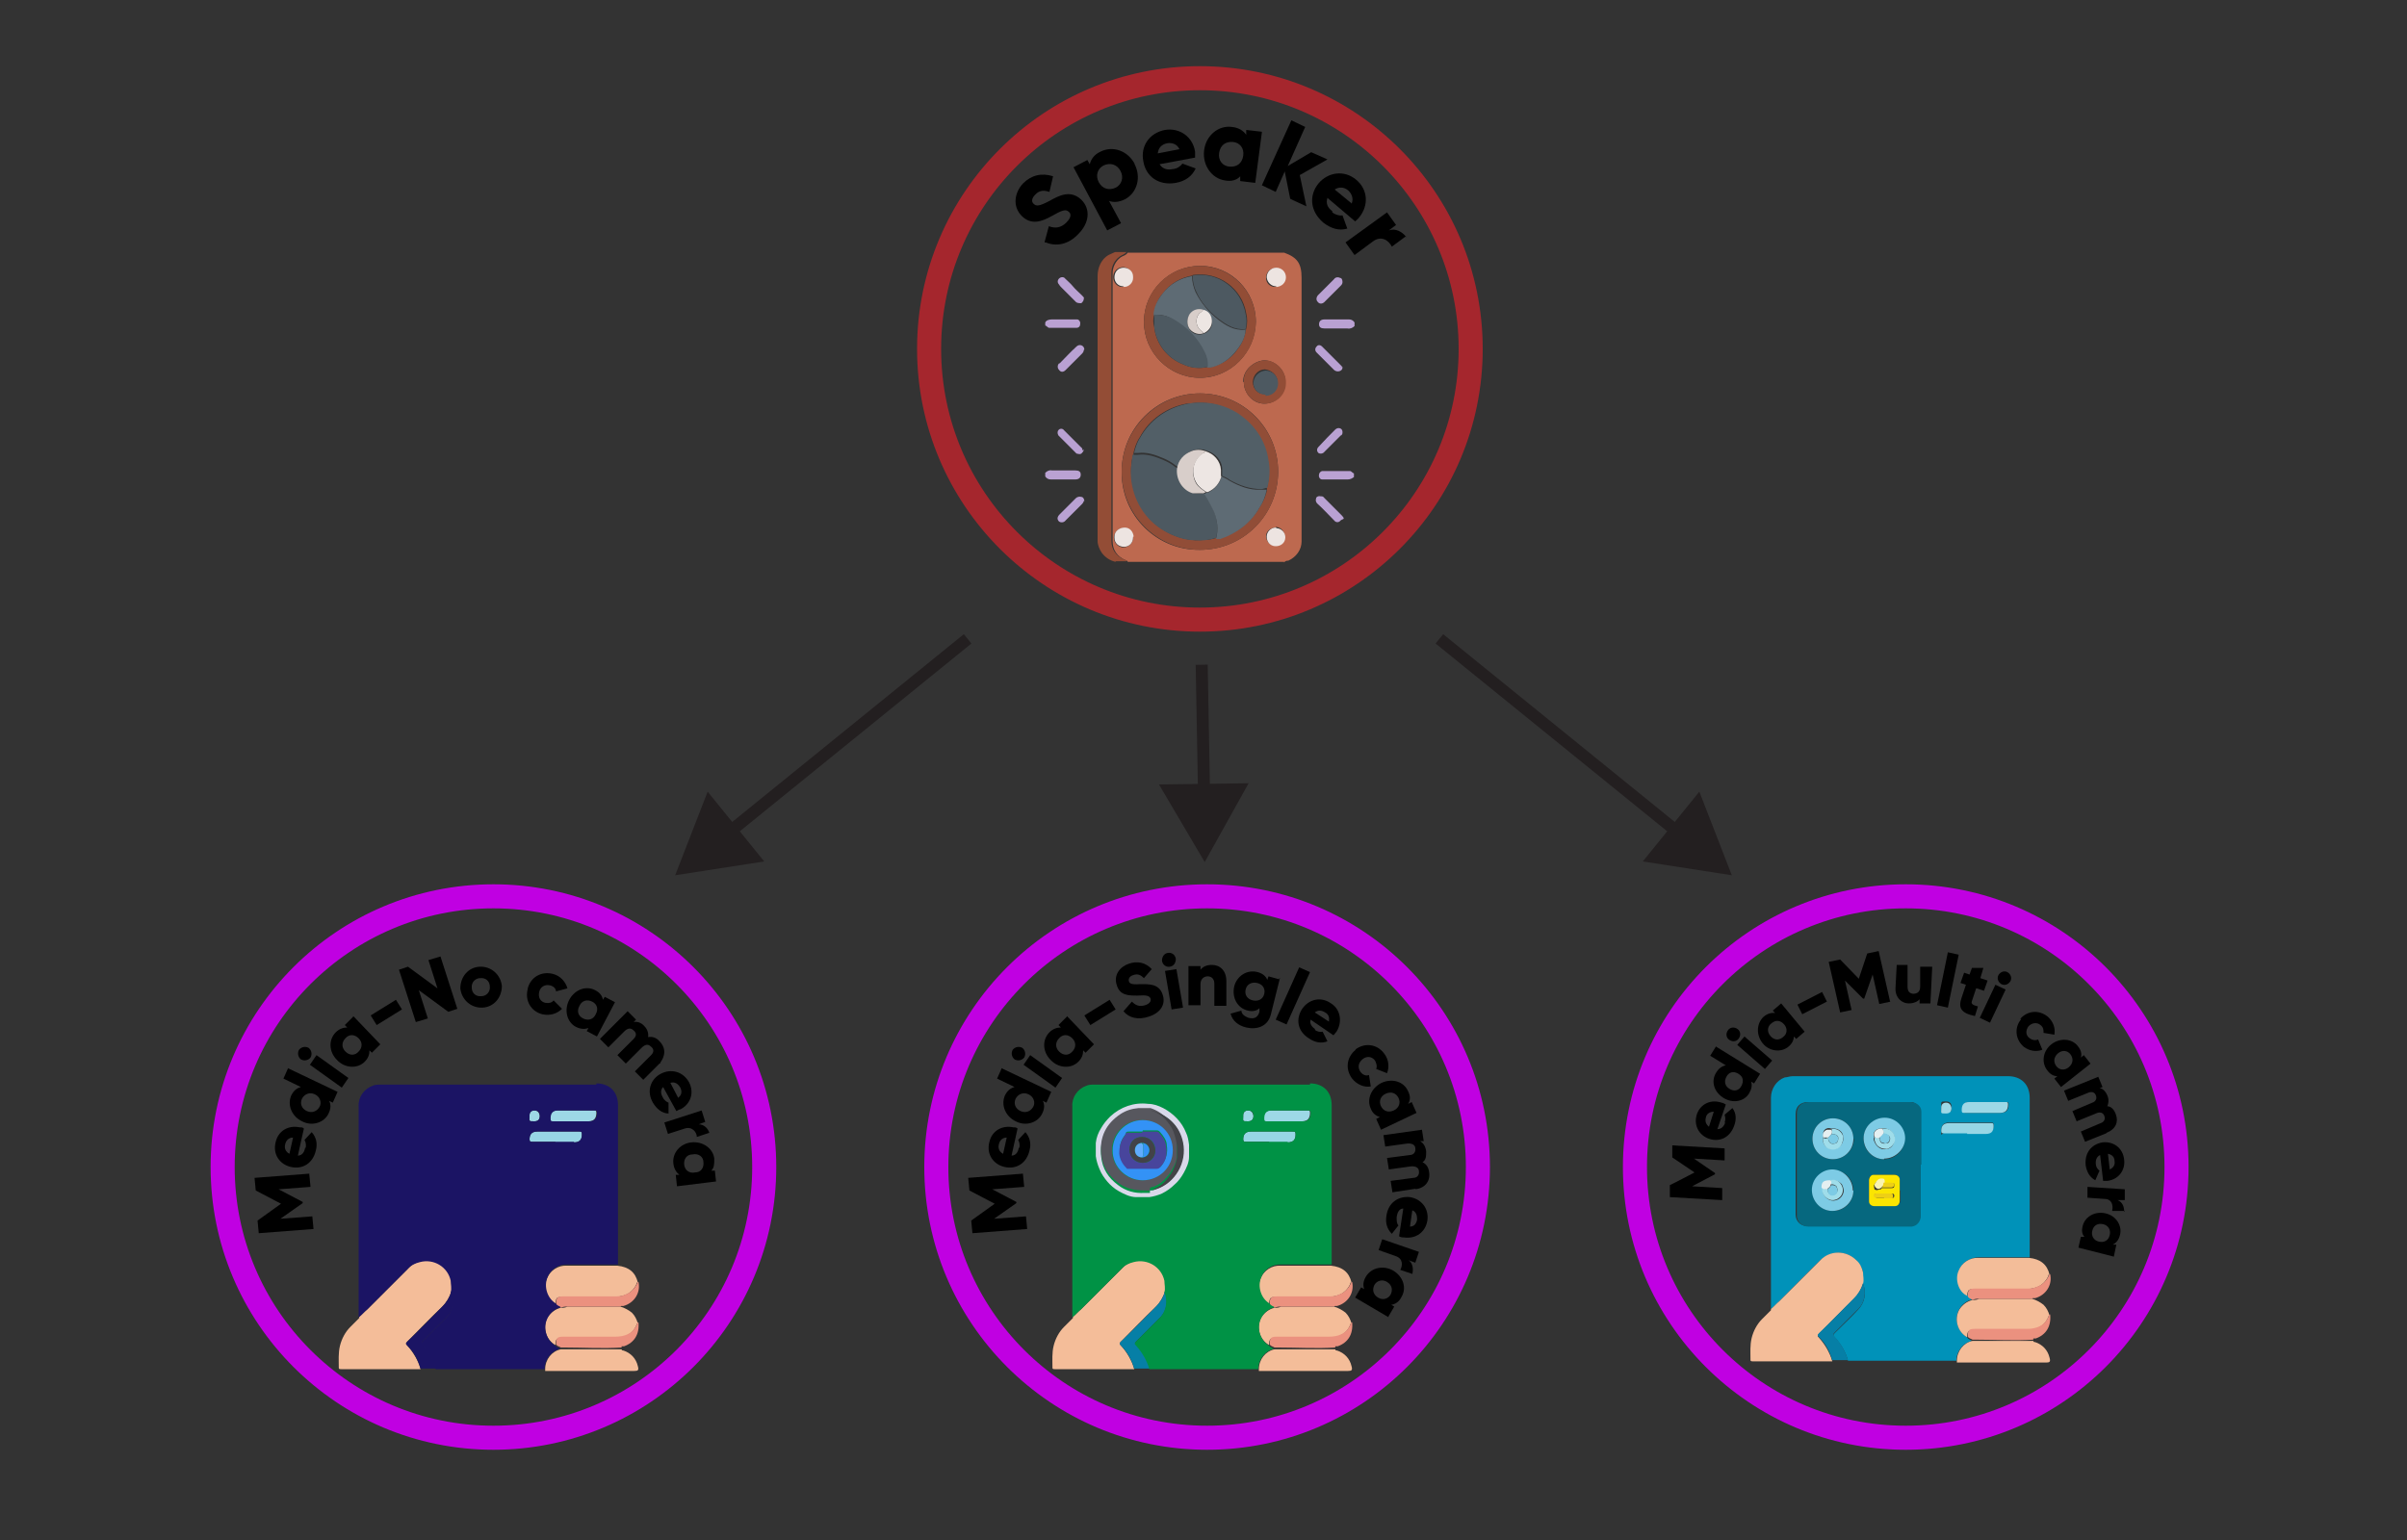 <?xml version="1.0" encoding="UTF-8"?><svg id="Layer_1" xmlns="http://www.w3.org/2000/svg" viewBox="0 0 400 256"><rect x="0" y="0" width="400" height="256" fill="#333333" stroke="none"/><defs><style>.cls-1{fill:#009245;}.cls-2{stroke:#a5262d;}.cls-2,.cls-3{stroke-width:4px;}.cls-2,.cls-3,.cls-4{stroke-miterlimit:10;}.cls-2,.cls-3,.cls-4,.cls-5{fill:none;}.cls-6{fill:#57575e;}.cls-7{fill:#bd694f;}.cls-8{fill:#ede6e3;}.cls-9{fill:#d9d9ea;}.cls-10{fill:#eb917f;}.cls-11{fill:#b9a1d3;}.cls-12{fill:#fbe501;}.cls-13{fill:#48459c;}.cls-14{fill:#f9f3b1;}.cls-15{fill:#434348;}.cls-16{fill:#934d36;}.cls-17{fill:#f3bd99;}.cls-3{stroke:#c000e2;}.cls-18{fill:#3392f5;}.cls-19{fill:#4d5961;}.cls-20{fill:#f4bd99;}.cls-21{fill:#5e6b74;}.cls-22{fill:#06687f;}.cls-4{stroke:#231f20;stroke-width:2px;}.cls-23{fill:#baa1d3;}.cls-24{fill:#424248;}.cls-25{fill:#97d6e5;}.cls-26{fill:#3392f6;}.cls-27{fill:#7dcbe5;}.cls-28{fill:#1b1464;}.cls-29{fill:#eecf15;}.cls-30{fill:#9dd8e6;}.cls-31{fill:#0092b9;}.cls-32{fill:#e5eff1;}.cls-33{fill:#baa2d3;}.cls-34{fill:#d8ceca;}.cls-35{fill:#ede4e1;}.cls-36{fill:#525f67;}.cls-37{fill:#60acfd;}.cls-38{fill:#231f20;}.cls-39{fill:#924d36;}.cls-40{fill:#914d37;}.cls-41{fill:#9fddea;}.cls-42{fill:#067fa6;}</style></defs><circle class="cls-2" cx="199.4" cy="58" r="45"/><path class="cls-7" d="m213.4,93.4h-26c0-.2-.2-.2-.4-.3-1.3-.6-2.1-1.6-2.1-3.1v-44.6c0-1,.5-2,1.3-2.6.4-.3.9-.3,1.2-.8h26c2.2.8,2.9,1.8,2.9,4.2v43.8c0,1.4-.9,2.6-2.2,3.2-.2,0-.5,0-.7.3h0Zm-14-2c7.2,0,13-5.8,13-13s-5.8-13-13-13-13,5.8-13,13v.2c0,7.1,5.8,12.9,13,12.8h0Zm0-47.2c-5.1,0-9.3,4.2-9.3,9.3s4.2,9.3,9.3,9.3,9.2-4.2,9.3-9.3c0-5.1-4.1-9.3-9.2-9.3h0Zm7.3,19.3c0,1.9,1.5,3.6,3.4,3.6h0c2,0,3.6-1.7,3.5-3.7,0-1.9-1.6-3.4-3.4-3.5-1.6,0-3.7,1.5-3.6,3.6h.1Zm-18.5,25.8c0-.9-.8-1.5-1.6-1.5s-1.4.7-1.5,1.5c0,.9.6,1.6,1.5,1.7.9,0,1.6-.6,1.7-1.5v-.2h-.1Zm-1.6-41.7c.8,0,1.6-.6,1.6-1.5h0c0-.9-.6-1.6-1.5-1.7-.9,0-1.6.6-1.7,1.5v.2c0,.9.7,1.6,1.5,1.6h.1Zm25.4,0c.8,0,1.5-.7,1.5-1.5h0c0-.9-.7-1.5-1.6-1.5s-1.5.7-1.5,1.6.7,1.5,1.5,1.5h0Zm0,40.1c-.8,0-1.6.6-1.6,1.4h0c0,.9.7,1.6,1.5,1.6s1.6-.7,1.6-1.5-.6-1.6-1.5-1.6h0Z"/><path class="cls-16" d="m185.4,93.4c-.9-.2-1.7-.7-2.3-1.5-.4-.6-.7-1.3-.7-2v-44c0-1.4.6-2.8,1.8-3.5.4-.2.7-.3,1.1-.5h1.9c-.3.4-.8.5-1.2.8-.8.6-1.3,1.6-1.3,2.6v44.6c0,1.5.8,2.5,2.1,3.1,0,0,.4,0,.4.3h-1.9.1Z"/><path class="cls-23" d="m225.1,54.2c-.3.3-.7.5-1.2.4h-3.8c-.6,0-.9-.2-.9-.7s.3-.8.9-.8h4.1c.4,0,.7.2.9.5v.6Z"/><path class="cls-33" d="m173.7,78.6c.3-.3.7-.5,1.1-.4h3.9c.6,0,.9.2.9.7s-.3.8-.9.8h-4.1c-.4,0-.7-.2-.9-.5v-.6Z"/><path class="cls-33" d="m225.1,79.2c-.3.3-.7.5-1.1.5h-4.3c-.4,0-.6-.5-.5-.8,0-.3.3-.6.6-.6h4.5c.3,0,.4.3.7.4v.6h0Z"/><path class="cls-23" d="m173.7,53.6c.2-.4.7-.5,1.1-.5h4.2c.3,0,.6.4.5.8,0,.4-.3.6-.6.6h-4.5c-.3,0-.4-.3-.7-.4v-.6h0Z"/><path class="cls-40" d="m199.4,91.4c-7.2,0-13-5.9-13-13s5.9-13,13-13,13,5.8,13,13-5.7,12.9-12.8,13h-.2Zm11.1-10.1h0c.4-1.6.5-3.2.2-4.7-1-6.2-6.9-10.5-13.1-9.5h-.4c-3.3.6-6.2,2.6-7.8,5.6-.6.9-.9,1.9-1.1,2.9h0c-.4,1.5-.4,2.9-.2,4.3.5,3.7,2.8,7,6.1,8.7,1.4.7,2.8,1.1,4.4,1.2,1.2,0,2.4,0,3.6-.4.2,0,.5,0,.7,0,2.7-.8,5.1-2.7,6.5-5.2.6-.9,1-1.9,1.2-3v.2Z"/><path class="cls-39" d="m199.4,44.2c5.1,0,9.3,4.2,9.3,9.3s-4.2,9.3-9.3,9.3-9.3-4.2-9.3-9.3,4.1-9.3,9.3-9.3h0Zm-1.2,1.6c-1.9.3-3.7,1.3-4.9,2.9-.9,1-1.4,2.3-1.5,3.6-.2.7-.2,1.4,0,2,.3,2.9,2.2,5.3,4.9,6.3,1.3.6,2.7.7,4,.4h.6c1.8-.4,3.4-1.5,4.4-3,.8-1,1.2-2.2,1.4-3.4.2-.8.2-1.7,0-2.5-.7-4.2-4.6-7-8.8-6.4h-.1Z"/><path class="cls-39" d="m206.7,63.5c-.2-2.1,1.9-3.6,3.6-3.6s3.5,1.8,3.4,3.8c0,1.9-1.6,3.4-3.5,3.4s-3.5-1.6-3.5-3.6h0Zm3.5,2.1c1.1,0,2.1-.9,2.1-2.1h0c0-1.1-1-2-2.1-2.1-1.1,0-2,1-2,2.1s.8,2,1.9,2h0Z"/><path class="cls-35" d="m188.3,89.3c0,.9-.6,1.6-1.5,1.6s-1.6-.6-1.6-1.5v-.2c0-.9.8-1.5,1.7-1.5s1.4.7,1.5,1.5h-.1Z"/><path class="cls-35" d="m186.7,47.6c-.9,0-1.5-.7-1.5-1.5h0c0-.9.6-1.6,1.5-1.6s1.6.6,1.6,1.5v.2c0,.8-.7,1.5-1.5,1.5h0Z"/><path class="cls-35" d="m212.1,47.6c-.8,0-1.5-.6-1.6-1.5h0c0-.9.7-1.6,1.6-1.6s1.6.7,1.6,1.6-.7,1.5-1.5,1.6h-.1Z"/><path class="cls-35" d="m212.1,87.8c.8,0,1.5.7,1.5,1.5h0c0,.9-.7,1.5-1.6,1.5s-1.5-.7-1.5-1.6h0c0-.8.7-1.5,1.5-1.5h.1Z"/><path class="cls-23" d="m223.1,46.9c0,.3-.2.5-.3.6-.9.9-1.8,1.8-2.7,2.7-.3.3-.8.4-1.1,0h0c-.3-.3-.3-.7,0-1.1l2.7-2.7c.2-.3.6-.4,1-.2.3,0,.4.4.4.7h0Z"/><path class="cls-11" d="m219.5,82.5c.2,0,.4,0,.6.3.9.9,1.8,1.8,2.7,2.7s.4.7,0,1h0c-.3.4-.8.4-1.1,0h0c-.9-.9-1.8-1.9-2.8-2.8-.2-.2-.3-.5-.2-.8,0-.3.4-.5.7-.4h.1Z"/><path class="cls-11" d="m223.1,61.1c0,.3-.2.5-.5.6s-.7,0-.9-.2l-2.4-2.4c-.2-.2-.3-.3-.5-.5-.3-.3-.3-.7,0-1h0c.2-.3.6-.3.9,0h0c1,1,2,2,2.9,2.9s.2.3.2.5h.3Z"/><path class="cls-11" d="m223.1,71.8c0,.2,0,.5-.3.6l-2.7,2.7c-.2.3-.7.4-1,.2h0c-.3-.3-.3-.7,0-1h0c.9-1,1.9-2,2.8-2.9.2-.2.5-.3.8-.2s.4.4.4.6h-.1Z"/><path class="cls-23" d="m180.1,49.7c0,.3-.2.5-.4.7-.3,0-.7,0-.9-.2l-2.3-2.3c-.2-.2-.4-.4-.5-.6-.3-.3-.3-.7,0-1h0c.3-.3.8-.3,1,0h0c.4.4.9.8,1.3,1.3s1,1,1.5,1.5.3.4.3.6Z"/><path class="cls-11" d="m180.1,83.2c0,.2-.1.4-.3.6-.9.9-1.8,1.8-2.7,2.7-.3.4-.8.4-1.1.2h0c-.4-.4-.3-.8.1-1.2.9-.9,1.8-1.8,2.7-2.7.2-.2.6-.3.9-.2.3,0,.5.4.5.7h-.1Z"/><path class="cls-11" d="m180.1,58.2c0,.2-.1.4-.3.6-.9.9-1.8,1.8-2.7,2.7-.4.4-.8.4-1.1,0-.3-.3-.3-.8,0-1.1h.1c.9-.9,1.8-1.9,2.8-2.8.2-.2.5-.3.8-.2s.5.4.5.7h0Z"/><path class="cls-11" d="m180.1,74.7c0,.3-.2.5-.4.7-.3.2-.6,0-.8,0l-3-3c-.2-.3-.2-.7,0-.9h0c.2-.3.7-.3.9,0h0c1,1,1.9,1.9,2.9,2.9.1,0,.2.3.2.5l.2-.2Z"/><path class="cls-36" d="m188.4,75.6c.2-1,.5-2,1.1-2.9,3.1-5.5,10.2-7.4,15.7-4.3.4.2.8.5,1.2.8,2.4,1.8,4,4.4,4.4,7.3.3,1.5.2,3.1-.2,4.6h0c-.3,0-.7.2-1,.2-1.9,0-3.6-.6-5.2-1.5-.4-.3-.8-.5-1.3-.7v-1.1c0-1.5-1.2-2.7-2.6-3.1-.7-.3-1.6-.3-2.3,0-1.2.4-2.1,1.5-2.4,2.7,0,0-.2,0-.4-.2-.6-.5-1.3-.9-2-1.2-1.4-.6-2.8-1.1-4.3-.9-.2,0-.5,0-.7,0v.3Z"/><path class="cls-19" d="m188.4,75.6h.7c1.5-.2,2.9.3,4.3.9.7.3,1.4.7,2,1.2,0,0,.2,0,.4.2h0c-.3,1.9.8,3.6,2.5,4.1.6,0,1.2.2,1.8,0,.6.9,1.1,1.9,1.6,2.9s.8,3,.4,4.5c-1.2.4-2.4.5-3.6.4-1.5,0-3-.5-4.4-1.2-3.4-1.7-5.6-4.9-6.1-8.7-.2-1.4,0-2.8.2-4.2h0l.2-.2Z"/><path class="cls-21" d="m202.1,89.5c.4-1.5.2-3.1-.4-4.5-.5-1-1-2-1.6-2.9l.4-.2h.2c1.1-.5,2-1.5,2.3-2.7.4.2.9.4,1.3.7,1.6.9,3.3,1.6,5.2,1.5h1c-.2,1.1-.6,2.1-1.2,3-1.4,2.5-3.8,4.3-6.5,5.2-.2,0-.5,0-.7,0v-.2Z"/><path class="cls-21" d="m207,54.7c0,1.2-.6,2.4-1.4,3.4-1.1,1.5-2.6,2.6-4.4,3h-.6c0-.9,0-1.7-.5-2.5-1.1-2.3-2.9-4.2-5.1-5.4-.9-.7-2.1-1-3.3-.8,0-1.3.7-2.6,1.5-3.6,1.2-1.6,3-2.6,4.9-2.9,0,.9.2,1.8.6,2.7.9,1.8,2.2,3.3,3.7,4.5,1.3,1,2.7,1.9,4.5,1.7h0Zm-7-3.1c-.8-.3-1.8,0-2.3.7s-.5,1.7,0,2.5c.5.7,1.4,1,2.3.7.9-.3,1.5-1.1,1.4-2,0-.9-.6-1.7-1.4-1.9Z"/><path class="cls-19" d="m207,54.7c-1.8.2-3.2-.7-4.5-1.7-1.6-1.2-2.9-2.7-3.7-4.5-.4-.8-.6-1.7-.6-2.7,4.2-.7,8.1,2.2,8.8,6.4.2.8.2,1.7,0,2.5Z"/><path class="cls-19" d="m191.8,52.3c1.2,0,2.3.2,3.3.8,2.2,1.3,4,3.1,5.1,5.4.4.8.6,1.6.5,2.5-1.4.3-2.8.2-4-.4-2.7-1-4.6-3.5-4.9-6.3,0-.7,0-1.3,0-2Z"/><path class="cls-19" d="m210.3,65.6c-1.1,0-2-.8-2-1.9h0c0-1.1.9-2,2-2.1,1.1,0,2.1.9,2.1,2.1s-.9,2.1-2.1,2.1h0v-.2Z"/><path class="cls-8" d="m203,79.1c-.3,1.2-1.1,2.2-2.3,2.7h-.2c-.6-.4-1.2-.8-1.6-1.4-1.1-1.7-.7-4,1-5.1h0c0,0,.4,0,.4-.3,1.4.4,2.5,1.6,2.6,3.1v1.1h0Z"/><path class="cls-34" d="m200.4,75c0,.2-.2.3-.4.3-1.7,1.1-2.2,3.4-1.2,5.1h0c.4.6,1,1,1.6,1.4l-.4.2c-.6,0-1.2,0-1.8,0-1.7-.5-2.8-2.3-2.6-4.1h0c.2-1.4,1.1-2.4,2.4-2.9.7-.3,1.6-.3,2.3,0h.1Z"/><path class="cls-8" d="m200,51.5c.9.2,1.4,1,1.4,1.9s-.6,1.7-1.4,2c0-.2-.3-.3-.5-.5-.8-.7-.9-2-.2-2.8.2-.2.5-.3.7-.6Z"/><path class="cls-34" d="m200,51.5c0,.3-.5.4-.7.6-.7.8-.6,2.1.2,2.8.2.2.4.2.5.5-.8.3-1.7,0-2.3-.7-.5-.7-.5-1.7,0-2.5.5-.7,1.4-1,2.3-.7Z"/><path d="m173.6,40.2l.7-2.6c1,.4,2,.3,2.9-.6s.8-1.5.4-1.8c-.5-.5-1.2-.2-2.8.7-1.6.9-3.4,1.6-5,0-1.6-1.6-1.2-3.9.2-5.4,1.4-1.4,3.1-1.8,5-1.2l-.6,2.6c-.9-.3-1.7-.3-2.4.5-.6.6-.6,1.2-.2,1.5.4.4.9.4,2.6-.5,1.6-.9,3.5-1.9,5.3-.2,1.6,1.6,1.3,3.9-.5,5.7-1.7,1.8-3.7,2.1-5.4,1.4h-.2Z"/><path d="m188.5,27.2c1.2,2.2.5,4.8-1.5,5.9-1,.5-1.9.6-2.7.3l2,3.7-2.3,1.2-5.6-10.5,2.3-1.2.4.7c.2-.8.7-1.6,1.8-2.1,2-1,4.5-.2,5.7,2.1h0Zm-2.3,1.2c-.6-1.1-1.7-1.4-2.8-.9-1,.5-1.4,1.7-.8,2.8.6,1.1,1.7,1.4,2.8.9,1-.5,1.4-1.7.8-2.8Z"/><path d="m195,28.1c.7-.1,1.2-.5,1.5-.9l2.2.8c-.6,1.3-1.7,2.1-3.3,2.4-2.9.5-5-1.1-5.4-3.6-.5-2.5,1-4.7,3.6-5.2,2.4-.4,4.6,1.1,5,3.6v1l-5.9,1.1c.5.8,1.3,1,2.2.8h.1Zm1-3.3c-.4-.9-1.3-1.1-2-1-1,.2-1.5.8-1.6,1.7l3.6-.7Z"/><path d="m209.7,22l-1.1,8.4-2.5-.3v-.8c-.5.6-1.4.9-2.5.7-2.2-.3-3.8-2.5-3.5-5,.3-2.5,2.4-4.2,4.6-3.9,1.1.1,1.9.6,2.4,1.3v-.8c0,0,2.6.3,2.6.3h0Zm-3.1,3.9c.2-1.3-.6-2.2-1.7-2.3-1.2-.1-2.1.5-2.3,1.8-.2,1.3.6,2.2,1.7,2.3,1.2.1,2.1-.5,2.3-1.8Z"/><path d="m214.4,33l-.9-4.5-1.5,3.4-2.3-1.1,4.9-10.8,2.3,1.1-2.9,6.5,3.9-2.3,2.7,1.2-4.6,2.6,1.1,5.2-2.6-1.2h0Z"/><path d="m221.4,35.3c.5.4,1.2.6,1.7.5l.8,2.2c-1.4.4-2.7,0-4-1-2.2-1.9-2.4-4.5-.8-6.5,1.6-1.9,4.3-2.3,6.3-.6,1.9,1.6,2.1,4.2.5,6.2-.2.3-.5.5-.7.7l-4.6-3.9c-.3.9,0,1.6.8,2.2v.2Zm3.2-1.4c.4-.9,0-1.7-.5-2.2-.7-.6-1.5-.7-2.3-.2l2.8,2.3h0Z"/><path d="m233.6,39.3l-2.3,1.7c-.5-1-1.7-1.9-3.1-.9l-3.1,2.3-1.5-2.1,6.9-5,1.5,2.1-1.2.9c1.1-.4,2.2.2,2.9,1.1h-.1Z"/><line class="cls-5" x1="199.7" y1="110.5" x2="200.2" y2="143.3"/><line class="cls-4" x1="199.7" y1="110.5" x2="200.1" y2="132.5"/><polygon class="cls-38" points="192.6 130.4 200.2 143.3 207.5 130.2 192.6 130.4"/><line class="cls-5" x1="112.2" y1="145.5" x2="160.8" y2="106.2"/><line class="cls-4" x1="120.6" y1="138.8" x2="160.8" y2="106.2"/><polygon class="cls-38" points="117.6 131.6 112.2 145.5 127 143.2 117.6 131.6"/><line class="cls-5" x1="287.8" y1="145.5" x2="239.2" y2="106.2"/><line class="cls-4" x1="279.4" y1="138.8" x2="239.2" y2="106.2"/><polygon class="cls-38" points="273 143.2 287.8 145.5 282.4 131.6 273 143.2"/><path class="cls-20" d="m178.3,218.9c.5-.4.9-.9,1.4-1.3,2.3-2.3,4.5-4.5,6.8-6.8,1.6-1.7,4.3-1.7,6,0,.6.5.9,1.2,1.1,2,0,.6.2,1.3,0,1.9-.3.9-.8,1.8-1.5,2.5-2,1.9-3.9,3.9-5.8,5.8-.3.3-.3.4,0,.7,1,1.1,1.8,2.5,2.2,3.9h-13.2c-.2,0-.4,0-.4-.2,0-1.3-.1-2.5.2-3.7.3-1.2.9-2.3,1.7-3.1l1.5-1.5v-.2Z"/><path class="cls-17" d="m210.9,216.7c-1.4-.6-2.1-2.7-1.4-4.2.5-1.3,1.9-2.2,3.3-2.1h8.4c1.9.2,3,1.1,3.4,2.8-.2,0-.2,0-.2.2-.4.9-1.1,1.6-2,1.9-.6.2-1.2.3-1.8.3h-8.4c-1,0-1.2,0-1.3,1.1Z"/><path class="cls-20" d="m210.9,223.6c-1.6-.9-2.2-3-1.3-4.6.5-.8,1.3-1.4,2.2-1.6.4,0,.7,0,1.1-.2h8.8c.7.2,1.4.6,1.9,1,.5.5.8,1.1,1,1.8,0,0-.2,0-.2.2-.7,1.7-2.1,2.2-3.7,2.2h-8.6c-1,0-1.2.2-1.2,1.2Z"/><path class="cls-20" d="m209.2,227.6c0-1.6,1.1-3,2.6-3.3.2,0,.5,0,.7,0,3.1,0,6.3,0,9.4,0,0,.2.2.2.3.2,1.2.4,2.1,1.3,2.4,2.6.2.7,0,.8-.6.8h-14.8v-.2Z"/><path class="cls-42" d="m188.5,227.6c-.4-1.5-1.1-2.8-2.2-3.9-.3-.3-.3-.4,0-.7,2-1.9,3.9-3.9,5.8-5.8.7-.7,1.2-1.5,1.5-2.5.6,1.5.3,3.3-.9,4.4-1.3,1.3-2.6,2.6-3.8,3.8-.3.3-.3.4,0,.7,1,1.1,1.8,2.5,2.2,3.9h-2.6Z"/><path class="cls-10" d="m221.9,224c-3.1.2-6.3,0-9.4,0s-.5,0-.7,0c-.3-.2-.6-.2-.8-.5h0c0-1.1.2-1.3,1.2-1.3h8.6c1.7,0,3-.5,3.7-2.2,0,0,0-.2.2-.2.2,2-.7,3.4-2.4,4h-.4Z"/><path class="cls-10" d="m221.7,217.2h-8.8c-.4,0-.7,0-1.1.2-.2-.2-.6-.2-.8-.6h0c0-1.1.2-1.3,1.3-1.3h8.4c.6,0,1.2,0,1.8-.3.9-.3,1.6-1,2-1.9,0,0,0-.2.2-.2.4,1.8-.7,3.5-2.5,4h-.4Z"/><path class="cls-25" d="m210.9,189.8h-3.8c-.3,0-.5,0-.5-.4,0-.9.4-1.3,1.3-1.3h6.9c.4,0,.5,0,.5.5,0,.9-.4,1.3-1.3,1.3h-3.1Z"/><path class="cls-30" d="m213.9,184.6h3.4c.3,0,.4,0,.4.4q0,1.4-1.3,1.4h-5.9c-.4,0-.5,0-.5-.5,0-.9.4-1.3,1.2-1.3h2.7Z"/><path class="cls-30" d="m206.6,185.4c0-.5.3-.8.8-.8s.8.3.9.9q0,.9-.9.9c-1,0-.8,0-.8-.9h0Z"/><path class="cls-17" d="m210.9,216.7h0c0,0,0,0,0,0Z"/><path class="cls-1" d="m217.6,180.3h-35.8c-.4,0-.9,0-1.3.2-1.4.5-2.4,1.9-2.3,3.4v35.1c.5-.4.9-.9,1.4-1.3,2.3-2.3,4.5-4.5,6.8-6.8.5-.6,1.2-.9,2-1.1,2.3-.6,4.6.8,5.1,3.1,0,.6.2,1.3,0,1.9.6,1.5.3,3.3-.9,4.4-1.3,1.3-2.6,2.6-3.8,3.8-.3.3-.3.4,0,.7,1,1.1,1.8,2.5,2.2,3.9h18.1c0-1.6,1.1-3,2.6-3.4-.3-.2-.6-.2-.8-.5h0c-.8-.5-1.4-1.3-1.6-2.3-.4-1.8.7-3.6,2.5-4.1-.2-.2-.6-.2-.8-.6h0c-1.4-.8-2.1-2.8-1.4-4.4.5-1.3,1.9-2.2,3.3-2.1h8.4v-26.5c0-2.2-1.4-3.6-3.6-3.6v.2Zm-11,5.1c0-.5.3-.8.8-.8q.9,0,.9.9t-.9.9c-1,0-.8,0-.8-.9h0Zm7.4,4.4h-6.9c-.3,0-.5,0-.5-.4q0-1.3,1.3-1.3h6.9c.4,0,.5,0,.5.5q0,1.3-1.3,1.3h0Zm2.5-3.4h-5.9c-.4,0-.5,0-.5-.5q0-1.3,1.2-1.3h6.1c.3,0,.4,0,.4.4q0,1.4-1.3,1.4Z"/><path class="cls-9" d="m197.6,191.7h0v.6c0,.9-.4,1.8-.9,2.7-.4.7-.9,1.4-1.5,1.9-.6.6-1.3,1.1-2.1,1.5-.7.3-1.4.5-2.1.6h-2.2c-1,0-2-.5-2.9-1-.7-.4-1.4-1-1.9-1.6s-1-1.3-1.3-2.1c-.3-.7-.5-1.4-.6-2.1v-1.4h0v-.8c.1-.9.4-1.7.9-2.5.4-.7.9-1.3,1.5-1.9,1.7-1.6,4-2.4,6.3-2.1.9,0,1.7.3,2.5.7,1.7.9,3.1,2.3,3.8,4.1.3.6.4,1.3.5,2v1.2s0,0,0,.2Zm-6.5,6.2c.3,0,.6,0,.9-.2,3.2-1.1,5.2-4.5,4.5-7.8-.5-2.4-2-4.1-4.3-5-.3,0-.7-.3-1.1-.3h-.2c-.6,0-1.1,0-1.7,0-1.1,0-2.1.4-3,1-2.4,1.6-3.5,3.8-3.2,6.7.2,2,1.2,3.5,2.8,4.7,1.3,1,2.8,1.4,4.4,1.3.3,0,.6,0,.9,0v-.3Z"/><path class="cls-6" d="m191.1,197.9c-.3,0-.6,0-.9,0-1.6,0-3.1-.3-4.4-1.3-1.6-1.2-2.6-2.7-2.8-4.7-.3-2.9.8-5.1,3.2-6.7.9-.6,1.9-.9,3-1h2c1.2.4,2.2,1.1,2.9,2,.4.5.6.9.9,1.5.4.9.6,1.8.6,2.8v1.5c0,.8-.3,1.5-.7,2.2-.4.8-.9,1.4-1.5,2s-1.1.8-1.7,1.1c-.2,0-.4,0-.6.2v.3Zm-6.3-6.7c0,2.7,2.2,5,5,5s5-2.2,5-5-2.2-5-5-5-5,2.2-5,4.9h0Z"/><path class="cls-15" d="m191.1,197.9c.2,0,.4,0,.6-.2.6-.3,1.2-.6,1.7-1.1s1.1-1.3,1.5-2c.3-.7.6-1.4.7-2.2,0-.5,0-1,0-1.5,0-1-.3-1.9-.6-2.8-.2-.5-.5-1-.9-1.5-.8-1-1.7-1.7-2.9-2h0c.4,0,.7.2,1.1.3,2.3.9,3.8,2.6,4.3,5,.7,3.3-1.3,6.8-4.5,7.8-.3,0-.6.2-.9.2Z"/><path class="cls-26" d="m184.9,191.2c0-2.7,2.2-5,5-5s5,2.2,5,5-2.2,5-5,5h0c-2.7,0-5-2.2-5-4.9h0Zm5-3.1h-2.2c-.3,0-.5,0-.6.2,0,0,0,0,0,.2-.8.9-1.1,1.9-1,3.1,0,1,.5,1.9,1.3,2.5,0,0,.2,0,.3,0h4.6c.3,0,.5,0,.7-.3h0c.8-1.1,1.1-2.2.9-3.4,0-.8-.5-1.5-1.1-2.2-.2-.2-.3-.3-.6-.3h-2.3Z"/><path class="cls-13" d="m189.8,188.1h2.3c.3,0,.4,0,.6.3.6.6,1,1.3,1.1,2.2.2,1.2,0,2.4-.9,3.3h0c-.2.3-.4.4-.7.4h-4.6c0,0-.2,0-.3,0-.7-.7-1.2-1.5-1.3-2.5,0-1.2.2-2.2,1-3.1,0,0,0,0,0-.2.2-.2.4-.3.6-.2h2.2Zm2.2,3.1c0-1.2-.9-2.2-2.2-2.2s-2.1.9-2.1,2.1.9,2.2,2.2,2.2,2.1-.9,2.1-2.1h0Z"/><path class="cls-24" d="m192,191.2c0,1.2-.9,2.1-2.1,2.1s-2.2-.9-2.2-2.2.9-2.1,2.1-2.1,2.1.9,2.2,2.2Zm-2.2-1.2c-.7,0-1.2.5-1.2,1.2h0c0,.7.5,1.2,1.2,1.2s1.2-.5,1.2-1.2-.5-1.2-1.2-1.2h0Z"/><path class="cls-37" d="m189.8,192.4c-.7,0-1.2-.5-1.2-1.2s.5-1.2,1.2-1.2h0c0,0,0,.2.2.3,0,.6,0,1.2,0,1.8,0,0,0,.2-.2.3Z"/><path class="cls-18" d="m189.8,192.4c0,0,0-.2.2-.3,0-.6,0-1.2,0-1.8,0,0,0-.2-.2-.3.7,0,1.2.6,1.2,1.2s-.5,1.2-1.2,1.2Z"/><circle class="cls-3" cx="200.6" cy="194" r="45"/><path d="m170,195.2l.2,2.1-5.3.4,4,2.1v.2l-3.7,2.6,5.3-.4.2,2.1-9.1.7-.2-2.1,3.9-2.8-4.2-2.2-.2-2.1,9.1-.7h0Z"/><path d="m169.4,190.8c.1-.5,0-1-.2-1.3l1.2-1.3c.7.8,1,1.8.7,3-.5,2.2-2.2,3.2-4.1,2.8s-3.1-2.1-2.6-4.1c.4-1.9,2.1-2.9,4-2.5.3,0,.5,0,.7.2l-1,4.5c.7,0,1.1-.6,1.2-1.3h0Zm-2.1-1.7c-.8,0-1.2.6-1.3,1.1-.2.7.1,1.3.7,1.6l.6-2.7Z"/><path d="m166.5,177.6l8.2,3.9-.8,1.8-.6-.3c.3.6.3,1.3-.1,2.1-.7,1.5-2.7,2.2-4.4,1.3-1.7-.8-2.5-2.7-1.8-4.3.4-.8.9-1.2,1.6-1.4l-2.9-1.4.8-1.8h0Zm4.4,4.3c-.9-.4-1.7,0-2.1.7-.4.8-.1,1.7.8,2.1.9.4,1.7,0,2.1-.7s.1-1.7-.8-2.1Z"/><path d="m168.6,176.1c-.5-.4-.6-1.1-.3-1.6.4-.5,1.1-.6,1.6-.3.5.4.6,1.1.3,1.6-.4.5-1.1.6-1.6.3Zm1.5.9l1.1-1.6,5.3,3.8-1.1,1.6-5.3-3.8Z"/><path d="m177.3,168.9l4.5,4.7-1.4,1.4-.4-.4c0,.7-.2,1.3-.8,1.9-1.2,1.2-3.3,1.1-4.6-.3-1.4-1.4-1.4-3.4-.2-4.6.6-.6,1.3-.8,1.9-.8l-.4-.4,1.4-1.4h0Zm.9,3.7c-.7-.7-1.6-.7-2.2,0-.6.6-.7,1.5,0,2.2s1.6.7,2.2,0c.6-.6.7-1.5,0-2.2Z"/><path d="m180.2,168.8l4.2-2.6,1,1.6-4.2,2.6-1-1.6Z"/><path d="m186.7,168.1l1.4-1.6c.6.6,1.2.9,2.2.6.9-.3,1-.8.9-1.1-.2-.5-.7-.6-2.2-.5-1.4,0-2.9,0-3.4-1.7-.6-1.7.5-3.1,2-3.6,1.4-.5,2.8-.2,3.8.9l-1.3,1.5c-.5-.5-1-.8-1.8-.5-.6.2-.8.6-.7,1s.4.6,1.9.5c1.4,0,3.1-.1,3.7,1.7.6,1.7-.4,3.1-2.3,3.7-1.8.6-3.3.2-4.2-.9Z"/><path d="m193.1,159.7c0-.6.3-1.2,1-1.3.6-.1,1.2.3,1.3,1,0,.6-.3,1.2-1,1.3-.6.1-1.2-.3-1.3-1Zm.5,1.7l1.9-.3,1.1,6.4-1.9.3-1.1-6.4Z"/><path d="m203.8,163.2v4h-2v-3.7c0-.8-.5-1.2-1.1-1.2s-1.2.4-1.2,1.3v3.5h-2v-6.5h2v.6c.4-.5,1-.8,1.9-.8,1.3,0,2.4.9,2.4,2.7h0Z"/><path d="m212.7,162.6l-1.5,6c-.5,2.1-2.4,2.6-4.1,2.2-1.3-.3-2.3-1.1-2.6-2.3l1.8-.5c0,.5.4.9,1.2,1.2.9.2,1.5,0,1.8-1v-.6c-.4.4-1.1.6-1.9.4-1.8-.4-2.7-2.2-2.3-4,.4-1.7,2.1-2.9,3.9-2.4.8.2,1.4.7,1.6,1.3l.2-.6,1.8.5v-.2Zm-2.6,2.6c.2-.9-.3-1.6-1.2-1.8-.9-.2-1.7.2-1.9,1.1s.3,1.6,1.2,1.8c.9.2,1.7-.2,1.9-1.1Z"/><path d="m215.9,160.8l1.8.8-3.9,8.7-1.8-.8,3.9-8.7Z"/><path d="m218.5,171.2c.4.3.9.4,1.3.3l.8,1.6c-1,.4-2.1.2-3.1-.5-1.9-1.2-2.2-3.2-1.1-4.9,1.1-1.6,3.1-2.1,4.8-.9,1.6,1,1.9,3.1.9,4.7-.2.2-.3.4-.5.6l-3.8-2.6c-.2.7.2,1.2.8,1.6h-.1Zm2.3-1.3c.2-.7,0-1.3-.6-1.6-.6-.4-1.2-.4-1.7,0l2.3,1.5h0Z"/><path d="m225.2,174.5c1.5-1.2,3.6-1,4.8.6.8,1,.9,2.3.5,3.3l-1.8-.7c.2-.5,0-1-.2-1.4-.5-.7-1.4-.8-2.1-.2-.7.6-.8,1.4-.3,2.1.4.5.9.7,1.4.5l.3,1.9c-1.1.2-2.3-.3-3.1-1.3-1.2-1.6-.9-3.6.6-4.8h-.1Z"/><path d="m235.4,185l-5.9,2.8-.8-1.8.6-.3c-.6-.2-1.2-.6-1.5-1.4-.7-1.5,0-3.4,1.8-4.3,1.8-.8,3.7-.2,4.4,1.4.4.8.4,1.5,0,2.1l.6-.3.8,1.8h0Zm-3.8-.4c.9-.4,1.2-1.3.8-2.1-.4-.8-1.2-1.1-2.1-.7-.9.4-1.2,1.3-.8,2.1.4.8,1.2,1.1,2.1.7Z"/><path d="m235.3,197.6l-3.9.6-.3-1.9,3.8-.5c.6,0,1-.5.9-1.1,0-.6-.6-.9-1.4-.8l-3.6.5-.3-1.9,3.8-.5c.6,0,1-.5.9-1.1,0-.6-.6-.9-1.4-.8l-3.6.5-.3-1.9,6.4-.9.3,1.9h-.6c.5.3.9.8,1,1.7,0,.8,0,1.4-.6,1.8.6.3,1,.8,1.1,1.7.2,1.5-.7,2.6-2.3,2.8h0Z"/><path d="m232.1,202.4c0,.5,0,1,.3,1.3l-1.1,1.4c-.8-.8-1.1-1.8-.9-3,.3-2.2,2-3.3,3.9-3.1,1.9.3,3.2,1.9,2.9,3.9-.3,1.9-1.9,3.1-3.9,2.8-.3,0-.5,0-.8-.2l.7-4.6c-.7,0-1,.7-1.1,1.4h0Zm2.2,1.5c.8,0,1.1-.6,1.2-1.2,0-.7-.2-1.3-.8-1.5l-.4,2.8h0Z"/><path d="m234.8,211.8l-2.1-.7c.4-.7.5-1.9-.8-2.3l-2.8-1,.6-1.8,6.1,2.1-.6,1.8-1.1-.4c.7.5.8,1.5.6,2.3h.1Z"/><path d="m230.8,219l-5.6-3.3,1-1.7.5.3c-.2-.6-.2-1.3.3-2.1.9-1.5,2.9-1.9,4.5-1,1.7,1,2.3,2.9,1.4,4.4-.4.8-1,1.2-1.7,1.3l.5.3-1,1.7h0Zm-1.8-3.3c.8.5,1.7.2,2.1-.5.4-.8.2-1.6-.6-2.1-.8-.5-1.7-.2-2.1.5-.4.8-.2,1.6.6,2.1Z"/><path class="cls-20" d="m59.7,218.9c.5-.4.9-.9,1.4-1.3,2.3-2.3,4.5-4.5,6.8-6.8,1.6-1.7,4.3-1.7,6,0,.6.5.9,1.2,1.1,2,0,.6.2,1.3,0,1.9-.3.9-.8,1.8-1.5,2.5-2,1.9-3.9,3.9-5.8,5.8-.3.3-.3.4,0,.7,1,1.1,1.8,2.5,2.2,3.9h-13.2c-.2,0-.4,0-.4-.2,0-1.3-.1-2.5.2-3.7.3-1.2.9-2.3,1.7-3.1l1.5-1.5v-.2Z"/><path class="cls-17" d="m92.3,216.7c-1.4-.6-2.1-2.7-1.4-4.2.5-1.3,1.9-2.2,3.3-2.1h8.4c1.9.2,3,1.1,3.4,2.8-.2,0-.2,0-.2.2-.4.9-1.1,1.6-2,1.9-.6.2-1.2.3-1.8.3h-8.4c-1,0-1.2,0-1.3,1.1Z"/><path class="cls-20" d="m92.3,223.6c-1.6-.9-2.2-3-1.3-4.6.5-.8,1.3-1.4,2.2-1.6.4,0,.7,0,1.1-.2h8.8c.7.2,1.4.6,1.9,1,.5.5.8,1.1,1,1.8,0,0-.2,0-.2.2-.7,1.7-2.1,2.2-3.7,2.2h-8.6c-1,0-1.2.2-1.2,1.2Z"/><path class="cls-20" d="m90.6,227.6c0-1.6,1.1-3,2.6-3.3.2,0,.5,0,.7,0,3.1,0,6.3,0,9.4,0,0,.2.2.2.3.2,1.2.4,2.1,1.3,2.4,2.6.2.7,0,.8-.6.8h-14.8v-.2Z"/><path class="cls-28" d="m69.9,227.6c-.4-1.5-1.1-2.8-2.2-3.9-.3-.3-.3-.4,0-.7,2-1.9,3.9-3.9,5.8-5.8.7-.7,1.2-1.5,1.5-2.5.6,1.5.3,3.3-.9,4.4-1.3,1.3-2.6,2.6-3.8,3.8-.3.3-.3.4,0,.7,1,1.1,1.8,2.5,2.2,3.9h-2.6Z"/><path class="cls-10" d="m103.3,224c-3.1.2-6.3,0-9.4,0s-.5,0-.7,0c-.3-.2-.6-.2-.8-.5h0c0-1.1.2-1.3,1.2-1.3h8.6c1.7,0,3-.5,3.7-2.2,0,0,0-.2.2-.2.2,2-.7,3.4-2.4,4h-.4Z"/><path class="cls-10" d="m103.1,217.2h-8.8c-.4,0-.7,0-1.1.2-.2-.2-.6-.2-.8-.6h0c0-1.1.2-1.3,1.3-1.3h8.4c.6,0,1.2,0,1.8-.3.9-.3,1.6-1,2-1.9,0,0,0-.2.2-.2.4,1.8-.7,3.5-2.5,4h-.4Z"/><path class="cls-25" d="m92.3,189.8h-3.8c-.3,0-.5,0-.5-.4,0-.9.4-1.3,1.3-1.3h6.9c.4,0,.5,0,.5.5,0,.9-.4,1.3-1.3,1.3h-3.1Z"/><path class="cls-30" d="m95.3,184.6h3.4c.3,0,.4,0,.4.4q0,1.4-1.3,1.4h-5.9c-.4,0-.5,0-.5-.5,0-.9.4-1.3,1.2-1.3h2.7Z"/><path class="cls-30" d="m88,185.4c0-.5.3-.8.8-.8s.8.3.9.9q0,.9-.9.9c-1,0-.8,0-.8-.9h0Z"/><path class="cls-17" d="m92.3,216.7h0c0,0,0,0,0,0Z"/><path class="cls-28" d="m99,180.3h-35.8c-.4,0-.9,0-1.3.2-1.4.5-2.4,1.9-2.3,3.4v35.1c.5-.4.9-.9,1.4-1.3,2.3-2.3,4.5-4.5,6.8-6.8.5-.6,1.2-.9,2-1.1,2.3-.6,4.6.8,5.1,3.1,0,.6.2,1.3,0,1.9.6,1.5.3,3.3-.9,4.4-1.3,1.3-2.6,2.6-3.8,3.8-.3.3-.3.4,0,.7,1,1.1,1.8,2.5,2.2,3.9h18.1c0-1.6,1.1-3,2.6-3.4-.3-.2-.6-.2-.8-.5h0c-.8-.5-1.4-1.3-1.6-2.3-.4-1.8.7-3.6,2.5-4.1-.2-.2-.6-.2-.8-.6h0c-1.4-.8-2.1-2.8-1.4-4.4.5-1.3,1.9-2.2,3.3-2.1h8.4v-26.5c0-2.2-1.4-3.6-3.6-3.6v.2Zm-11,5.1c0-.5.3-.8.8-.8q.9,0,.9.9t-.9.9c-1,0-.8,0-.8-.9h0Zm7.4,4.4h-6.9c-.3,0-.5,0-.5-.4q0-1.3,1.3-1.3h6.9c.4,0,.5,0,.5.5q0,1.3-1.3,1.3h0Zm2.5-3.4h-5.9c-.4,0-.5,0-.5-.5q0-1.3,1.2-1.3h6.1c.3,0,.4,0,.4.4q0,1.4-1.3,1.4Z"/><circle class="cls-3" cx="82" cy="194" r="45"/><path d="m51.4,195.2l.2,2.1-5.3.4,4,2.1v.2l-3.7,2.6,5.3-.4.2,2.1-9.1.7-.2-2.1,3.9-2.8-4.2-2.2-.2-2.1,9.1-.7h0Z"/><path d="m50.8,190.8c.1-.5,0-1-.2-1.3l1.2-1.3c.7.8,1,1.8.7,3-.5,2.2-2.2,3.2-4.1,2.8s-3.1-2.1-2.6-4.1c.4-1.9,2.1-2.9,4-2.5.3,0,.5,0,.7.2l-1,4.5c.7,0,1.1-.6,1.2-1.3h0Zm-2.1-1.7c-.8,0-1.2.6-1.3,1.1-.2.7.1,1.3.7,1.6l.6-2.7Z"/><path d="m47.9,177.6l8.2,3.9-.8,1.8-.6-.3c.3.6.3,1.3-.1,2.1-.7,1.5-2.7,2.2-4.4,1.3-1.7-.8-2.5-2.7-1.8-4.3.4-.8.9-1.2,1.6-1.4l-2.9-1.4.8-1.8h0Zm4.4,4.3c-.9-.4-1.7,0-2.1.7-.4.8-.1,1.7.8,2.1.9.4,1.7,0,2.1-.7s.1-1.7-.8-2.1Z"/><path d="m50,176.1c-.5-.4-.6-1.1-.3-1.6.4-.5,1.1-.6,1.6-.3.5.4.6,1.1.3,1.6-.4.5-1.1.6-1.6.3Zm1.5.9l1.1-1.6,5.3,3.8-1.1,1.6-5.3-3.8Z"/><path d="m58.7,168.9l4.5,4.7-1.4,1.4-.4-.4c0,.7-.2,1.3-.8,1.9-1.2,1.2-3.3,1.1-4.6-.3-1.4-1.4-1.4-3.4-.2-4.6.6-.6,1.3-.8,1.9-.8l-.4-.4,1.4-1.4h0Zm.9,3.7c-.7-.7-1.6-.7-2.2,0-.6.6-.7,1.5,0,2.2s1.6.7,2.2,0c.6-.6.7-1.5,0-2.2Z"/><path d="m61.6,168.8l4.2-2.6,1,1.6-4.2,2.6-1-1.6Z"/><path d="m73.2,159l2.8,8.7-1.5.5-4.9-3.6,1.5,4.7-2,.6-2.8-8.7,1.5-.5,4.9,3.6-1.5-4.7,2-.6Z"/><path d="m76.5,164.3c0-1.9,1.3-3.5,3.2-3.6s3.5,1.3,3.7,3.2c0,1.9-1.3,3.5-3.2,3.6s-3.5-1.3-3.7-3.2Zm4.9-.3c0-.9-.7-1.5-1.6-1.4-.8,0-1.5.7-1.4,1.6,0,.9.7,1.5,1.6,1.4.8,0,1.5-.7,1.4-1.6Z"/><path d="m87.7,164.3c.5-1.9,2.3-2.9,4.2-2.4,1.2.3,2.1,1.3,2.4,2.4l-1.9.5c0-.5-.5-.9-1-1-.8-.2-1.6.2-1.8,1.1s.2,1.6,1,1.8c.6.1,1.1,0,1.4-.4l1.4,1.4c-.8.8-2,1.2-3.3.9-1.9-.5-2.9-2.3-2.4-4.2h0Z"/><path d="m102.2,166.6l-3,5.7-1.7-.9.3-.5c-.6.2-1.3.2-2.1-.2-1.5-.8-2-2.8-1.1-4.5s2.8-2.4,4.3-1.6c.8.4,1.2,1,1.3,1.6l.3-.5,1.7.9h0Zm-3.2,2c.5-.9.2-1.7-.6-2.1-.8-.4-1.7-.2-2.1.7-.5.9-.2,1.7.6,2.1.8.4,1.7.2,2.1-.7Z"/><path d="m109.7,176.7l-2.8,2.8-1.4-1.4,2.7-2.7c.5-.5.5-1,0-1.4-.5-.5-1-.4-1.6.2l-2.6,2.6-1.4-1.4,2.7-2.7c.5-.5.5-1,0-1.4-.5-.5-1-.4-1.6.2l-2.6,2.6-1.4-1.4,4.6-4.6,1.4,1.4-.4.4c.5-.1,1.2,0,1.8.7.5.5.7,1.2.6,1.8.6-.1,1.3,0,1.9.7,1.1,1.1,1,2.5,0,3.7h.2Z"/><path d="m110.1,182.4c.3.5.7.8,1,.9v1.8c-1.1,0-2-.8-2.6-1.8-1.1-1.9-.4-3.9,1.3-4.8s3.7-.4,4.7,1.4c.9,1.7.3,3.6-1.4,4.5-.2,0-.5.2-.7.3l-2.2-4c-.5.5-.4,1.2,0,1.8h-.1Zm2.7,0c.6-.5.5-1.2.2-1.7-.4-.6-.9-.9-1.6-.7l1.3,2.5h0Z"/><path d="m117.9,188.3l-2.1.7c0-.8-.8-1.8-2-1.4l-2.8.9-.6-1.9,6.2-2,.6,1.9-1.1.4c.9,0,1.6.7,1.8,1.5h0Z"/><path d="m119,196.4l-6.5.8-.2-1.9h.6c-.5-.4-.9-1-1-1.9-.2-1.7,1.1-3.3,3-3.5s3.6,1,3.8,2.7c0,.9,0,1.5-.5,2h.6l.2,1.9h0Zm-3.5-1.5c1,0,1.5-.8,1.4-1.7,0-.9-.8-1.5-1.8-1.3-1,0-1.5.8-1.4,1.7s.8,1.5,1.8,1.3Z"/><circle class="cls-3" cx="316.7" cy="194" r="45"/><path d="m286.6,190.9v2c-.1,0-5.1-.3-5.1-.3l3.5,2.4v.2l-3.8,2,5,.3v2c-.1,0-8.7-.5-8.7-.5v-2c.1,0,4.1-2.1,4.1-2.1l-3.7-2.5v-2c.1,0,8.7.5,8.7.5Z"/><path d="m286.6,186.6c.2-.5.1-.9,0-1.3l1.3-1.1c.6.8.7,1.8.3,2.9-.7,2-2.4,2.8-4.2,2.2-1.7-.6-2.6-2.3-2-4.1.6-1.7,2.3-2.5,4.1-1.9.2,0,.5.2.7.3l-1.4,4.1c.7,0,1.1-.5,1.3-1.1h-.1Zm-1.8-1.8c-.7,0-1.2.4-1.3.9-.2.7,0,1.2.5,1.6l.8-2.5Z"/><path d="m285.2,174l7.3,4.5-1,1.6-.5-.3c.2.6.1,1.2-.3,1.9-.8,1.4-2.7,1.8-4.3.8-1.6-1-2.1-2.8-1.2-4.2.4-.7,1-1.1,1.6-1.2l-2.6-1.6,1-1.6h0Zm3.7,4.5c-.8-.5-1.6-.3-2,.5-.4.7-.3,1.5.5,2,.8.5,1.6.3,2-.5.4-.8.3-1.5-.5-2Z"/><path d="m287.3,172.8c-.5-.4-.5-1.1-.1-1.6s1.1-.5,1.6-.1.5,1.1.1,1.6c-.4.5-1.1.5-1.6.1Zm1.4.9l1.2-1.4,4.6,4-1.2,1.4s-4.6-4-4.6-4Z"/><path d="m296,166.8l3.9,4.7-1.4,1.2-.4-.4c0,.6-.3,1.2-.9,1.7-1.2,1-3.2.8-4.3-.6-1.1-1.4-1-3.3.2-4.4.6-.5,1.3-.7,1.9-.6l-.4-.4s1.4-1.2,1.4-1.2Zm.5,3.5c-.6-.7-1.4-.8-2.1-.2-.7.5-.8,1.4-.2,2.1.6.7,1.4.8,2.1.2.7-.5.8-1.4.2-2.1Z"/><path d="m298.7,167l4.1-2.1.8,1.6-4.1,2.1-.8-1.6Z"/><path d="m314.2,166.5l-1.9.4-1.1-4.9-1.4,4h-.2l-3-3,1.1,4.9-1.9.4-1.9-8.4,1.9-.4,3.1,3.2,1.4-4.2,1.9-.4,1.9,8.4h.1Z"/><path d="m321.1,160.7l-.3,6.1h-1.8v-.7c-.3.4-1,.7-1.8.7-1.2,0-2.3-1-2.2-2.6l.2-3.8h1.8v3.6c0,.8.3,1.1.9,1.2.7,0,1.2-.3,1.2-1.2v-3.3c0,0,2,0,2,0Z"/><path d="m323.7,158.3l1.8.4-1.8,8.8-1.8-.4,1.8-8.8Z"/><path d="m328.4,164.3l-.7,2.1c-.2.5.2.7,1,.9l-.5,1.6c-2.4-.5-2.8-1.4-2.2-3.1l.7-2.1-.9-.3.6-1.7.9.3.4-1.1h1.9l-.5,1.7,1.2.4-.6,1.7-1.2-.4h-.1Z"/><path d="m331.6,163.7l1.7.8-2.6,5.5-1.7-.8,2.6-5.5Zm.5-1.6c.3-.5.9-.8,1.5-.5.5.3.8.9.5,1.5-.3.5-.9.8-1.5.5-.5-.3-.8-.9-.5-1.5Z"/><path d="m335.7,169.4c1.2-1.4,3.1-1.6,4.6-.4.9.8,1.3,1.9,1.1,3l-1.8-.3c0-.5,0-.9-.5-1.3-.6-.5-1.4-.4-2,.2-.5.7-.5,1.5.2,2,.4.3.9.4,1.4.2l.7,1.7c-1,.4-2.2.2-3.1-.5-1.4-1.2-1.6-3.2-.4-4.6h-.2Z"/><path d="m347.3,176.9l-4.8,3.8-1.1-1.4.5-.4c-.6,0-1.2-.3-1.7-1-1-1.3-.7-3.2.7-4.3,1.4-1.1,3.4-1,4.4.3.5.6.7,1.3.5,1.9l.5-.4,1.1,1.4h0Zm-3.5.5c.7-.6.8-1.4.3-2.1-.5-.7-1.4-.8-2.1-.2-.7.6-.8,1.4-.3,2.1s1.4.8,2.1.2Z"/><path d="m350,188.4l-3.5,1.4-.7-1.7,3.3-1.4c.6-.2.8-.7.6-1.2-.2-.6-.8-.7-1.4-.4l-3.2,1.3-.7-1.7,3.3-1.4c.6-.2.8-.7.6-1.2-.2-.6-.8-.7-1.4-.4l-3.2,1.3-.7-1.7,5.7-2.3.7,1.7-.5.2c.5,0,1,.5,1.3,1.2s.2,1.3,0,1.8c.6,0,1.1.5,1.4,1.3.5,1.3,0,2.5-1.5,3.1h0Z"/><path d="m348.3,193.5c0,.5.3.9.6,1.1l-.7,1.6c-.9-.5-1.4-1.3-1.6-2.5-.2-2.1,1-3.5,2.8-3.8,1.8-.2,3.4.9,3.6,2.9.2,1.8-1,3.3-2.8,3.5h-.7l-.5-4.3c-.6.3-.8.9-.7,1.6h0Zm2.3.9c.7-.3.9-.9.8-1.4,0-.7-.5-1.1-1.1-1.2,0,0,.3,2.6.3,2.6Z"/><path d="m353.1,201.3h-2.1c.2-.9,0-2-1.3-2l-2.8-.2v-1.8c0,0,6.2.4,6.2.4v1.8h-1.2c.8.3,1.1,1.1,1.1,1.9h.1Z"/><path d="m351.3,208.9l-5.9-1.5.4-1.8h.6c-.4-.4-.5-1-.3-1.8.4-1.6,2.1-2.5,3.8-2.1,1.8.4,2.8,2.1,2.4,3.6-.2.8-.6,1.3-1.2,1.6h.6c0,0-.4,1.9-.4,1.9h0Zm-2.5-2.5c.9.2,1.6-.2,1.8-1.1.2-.8-.2-1.6-1.1-1.8s-1.6.2-1.8,1.1c-.2.8.2,1.6,1.1,1.8Z"/><path class="cls-31" d="m325.2,226.2h-18.1c-.4-1.5-1.2-2.8-2.2-3.9-.3-.3-.3-.4,0-.7,1.3-1.3,2.6-2.5,3.8-3.8,1.2-1.2,1.5-2.9.9-4.4,0-.6,0-1.3,0-1.9-.6-2.3-2.9-3.7-5.1-3.1-.8.2-1.4.6-2,1.1-2.3,2.2-4.5,4.5-6.8,6.8-.4.4-.9.9-1.4,1.3v-35.1c0-1.5.9-2.9,2.3-3.4.4,0,.8-.2,1.3-.2h35.8c2.2,0,3.6,1.4,3.6,3.6v26.5h-8.4c-1.4,0-2.8.8-3.3,2.1-.7,1.6,0,3.6,1.4,4.2h0c.2.5.6.4.8.7-1.8.4-3,2.2-2.5,4.1.2.9.8,1.7,1.6,2.2h0c.2.4.6.4.8.6-1.6.4-2.6,1.8-2.6,3.4h0Zm-6-32.6v-8.5c0-1-.7-1.9-1.7-1.9h-17c-1.3,0-2.1.7-2.1,2v16.7c0,1,.7,1.8,1.7,1.9h17.2c.9,0,1.7-.6,1.8-1.5v-8.8h.1Zm7.7-5.2h3.1q1.3,0,1.3-1.3c0-.4,0-.5-.5-.5h-6.9q-1.3,0-1.3,1.3c0,1.3,0,.5.5.4h3.8Zm3.1-5.2h-2.7q-1.2,0-1.2,1.3c0,.4.2.5.5.5h5.9q1.3,0,1.3-1.4c0-.3,0-.4-.4-.4h-3.4,0Zm-7.4.8c0,1-.2.9.8.9s.9-.3.9-.9q0-.9-.9-.9c-.9,0-.8,0-.8.8h0Z"/><path class="cls-20" d="m294.3,217.6c.5-.4.9-.9,1.4-1.3,2.3-2.3,4.5-4.5,6.8-6.8,1.6-1.7,4.3-1.7,6,0,.6.5.9,1.2,1.1,2,0,.6.2,1.3,0,1.9-.3.9-.8,1.8-1.5,2.5-2,1.9-3.9,3.9-5.8,5.8-.3.3-.3.4,0,.7,1,1.1,1.8,2.5,2.2,3.9h-13.2c-.2,0-.4,0-.4-.2,0-1.3-.1-2.5.2-3.7.3-1.2.9-2.3,1.7-3.1l1.5-1.5v-.2Z"/><path class="cls-17" d="m326.9,215.4c-1.4-.6-2.1-2.7-1.4-4.2.5-1.3,1.9-2.2,3.3-2.1h8.4c1.9.2,3,1.1,3.4,2.8-.2,0-.2,0-.2.2-.4.9-1.1,1.6-2,1.9-.6.2-1.2.3-1.8.3h-8.4c-1,0-1.2,0-1.3,1.1Z"/><path class="cls-20" d="m326.9,222.3c-1.6-.9-2.2-3-1.3-4.6.5-.8,1.3-1.4,2.2-1.6.4,0,.7,0,1.1-.2h8.8c.7.2,1.4.6,1.9,1,.5.5.8,1.1,1,1.8,0,0-.2,0-.2.2-.7,1.7-2.1,2.2-3.7,2.2h-8.6c-1,0-1.2.2-1.2,1.2Z"/><path class="cls-20" d="m325.2,226.2c0-1.6,1.1-3,2.6-3.3.2,0,.5,0,.7,0,3.1,0,6.3,0,9.4,0,0,.2.2.2.3.2,1.2.4,2.1,1.3,2.4,2.6.2.7,0,.8-.6.8h-14.8v-.2Z"/><path class="cls-42" d="m304.5,226.2c-.4-1.5-1.1-2.8-2.2-3.9-.3-.3-.3-.4,0-.7,2-1.9,3.9-3.9,5.8-5.8.7-.7,1.2-1.5,1.5-2.5.6,1.5.3,3.3-.9,4.4-1.3,1.3-2.6,2.6-3.8,3.8-.3.3-.3.4,0,.7,1,1.1,1.8,2.5,2.2,3.9h-2.6Z"/><path class="cls-10" d="m337.9,222.7c-3.1.2-6.3,0-9.4,0s-.5,0-.7,0c-.3-.2-.6-.2-.8-.5h0c0-1.1.2-1.3,1.2-1.3h8.6c1.7,0,3-.5,3.7-2.2,0,0,0-.2.2-.2.2,2-.7,3.4-2.4,4h-.4Z"/><path class="cls-10" d="m337.7,215.9h-8.8c-.4,0-.7,0-1.1.2-.2-.2-.6-.2-.8-.6h0c0-1.1.2-1.3,1.3-1.3h8.4c.6,0,1.2,0,1.8-.3.9-.3,1.6-1,2-1.9,0,0,0-.2.2-.2.4,1.8-.7,3.5-2.5,4h-.4Z"/><path class="cls-22" d="m319.2,193.6v8.5c0,.9-.6,1.7-1.5,1.8h-17.2c-1,0-1.8-.7-1.9-1.7v-17c0-1.3.7-2,2.1-2h16.7c1,0,1.9.6,1.9,1.6v8.8h-.1Zm-11.2,4.3c0-1.9-1.5-3.4-3.4-3.4s-3.4,1.5-3.4,3.4,1.5,3.4,3.4,3.4h0c1.9,0,3.4-1.5,3.4-3.4Zm0-8.6c0-1.9-1.5-3.4-3.4-3.4s-3.4,1.5-3.4,3.4,1.5,3.4,3.4,3.4,3.4-1.5,3.5-3.3h0Zm5.1,3.4c1.9,0,3.4-1.5,3.4-3.4s-1.5-3.4-3.4-3.4-3.4,1.5-3.4,3.4h0c0,1.9,1.5,3.4,3.4,3.4h0Zm2.6,5.2v-1.6c0-.5-.3-.9-.7-1h-3.5c-.4,0-.9.3-.9.7v3.5c0,.5.3.9.8.9h3.5c.5,0,.9-.3.9-.8h0v-1.7h0Z"/><path class="cls-25" d="m326.9,188.4h-3.8c-.3,0-.5,0-.5-.4,0-.9.4-1.3,1.3-1.3h6.9c.4,0,.5,0,.5.5,0,.9-.4,1.3-1.3,1.3h-3.1Z"/><path class="cls-30" d="m329.9,183.2h3.4c.3,0,.4,0,.4.4q0,1.4-1.3,1.4h-5.9c-.4,0-.5,0-.5-.5,0-.9.4-1.3,1.2-1.3h2.7Z"/><path class="cls-30" d="m322.6,184.1c0-.5.3-.8.8-.8s.8.3.9.9q0,.9-.9.9c-1,0-.8,0-.8-.9h0Z"/><path class="cls-17" d="m326.9,215.4h0c0,0,0,0,0,0Z"/><path class="cls-27" d="m308,197.9c0,1.9-1.6,3.4-3.5,3.4s-3.4-1.6-3.4-3.5,1.6-3.4,3.4-3.4,3.4,1.6,3.4,3.5h0Zm-5.1-.5v.4c0,.8.5,1.4,1.2,1.7.9.3,1.9-.2,2.2-1.1.2-.5,0-1.1-.2-1.5-.4-.5-1.1-.8-1.7-.6-1.1,0-1.4.3-1.4,1.2h0Z"/><path class="cls-27" d="m308,189.3c0,1.9-1.5,3.4-3.4,3.4s-3.4-1.5-3.4-3.4,1.5-3.4,3.4-3.4h0c1.9,0,3.4,1.5,3.4,3.4h0Zm-5-.3c-.2.6,0,1.3.6,1.7s1.4.4,2,0c.5-.4.8-1,.7-1.7,0-.9-.9-1.5-1.8-1.4h-.2c-.5-.2-1.1,0-1.3.6v.7h0Z"/><path class="cls-27" d="m313.1,192.7c-1.9,0-3.4-1.6-3.4-3.5s1.6-3.4,3.5-3.4,3.4,1.6,3.4,3.4-1.6,3.4-3.5,3.4h0Zm-1.6-3.7c-.3.4,0,.8.2,1.2.4.6,1.1,1,1.8.8.7,0,1.2-.7,1.3-1.3.2-.8-.2-1.5-.9-1.9-.4-.2-.8-.3-1.3-.2-.9,0-1.4.6-1.2,1.4h.1Z"/><path class="cls-12" d="m315.7,197.9v1.7c0,.5-.3.9-.8.9h-3.4c-.5,0-.9-.3-.9-.8v-3.5c0-.4.3-.9.7-.9h3.5c.5,0,.9.3.9.8v.2c0,.5,0,1.1,0,1.6Zm-3-.4h1.6c.3,0,.5,0,.5-.5s-.3-.3-.5-.3h-1.3c0-.3-.3-.4-.5-.5-.4,0-.8.3-1,.7-.2.2,0,.6,0,.8.4.3.7,0,1,0h.1Zm.4,1.7h1.3c.2,0,.4-.2.4-.4h0c0-.3-.2-.4-.4-.4h-2.5c-.2,0-.4,0-.4.3h0c0,.2.2.4.4.4h1.3,0Z"/><path class="cls-41" d="m304.2,196.2c.6-.2,1.3,0,1.7.6.6.8.4,1.9-.4,2.4-.4.3-1,.4-1.5.2-.7-.3-1.2-.9-1.2-1.7v-.4c.2.3.5.4.9.3,0,.8.5,1.2,1.1,1,.4-.2.7-.6.5-1.1,0-.4-.6-.7-1-.6,0-.3,0-.6,0-.8h0Z"/><path class="cls-32" d="m304.2,196.2c.2.2.2.5,0,.8,0,.3-.4.5-.6.7-.3,0-.7,0-.9-.3,0-.9.3-1.2,1.4-1.2Z"/><path class="cls-41" d="m304.3,187.7c.9-.2,1.7.3,2,1.2v.2c0,.6-.2,1.3-.7,1.7-.6.4-1.4.4-2,0-.5-.4-.8-1.1-.6-1.7.2.2.5.2.8,0,0,.8.5,1.2,1.1,1,.4,0,.6-.5.6-.9s-.4-.7-1.1-.7c0-.3,0-.6,0-.8h0Z"/><path class="cls-32" d="m303.8,189.1c-.3,0-.6,0-.8,0-.2-.5,0-1.1.6-1.3h.7c.2.2.2.5,0,.8-.2.2-.4.5-.6.6Z"/><path class="cls-41" d="m312.7,187.6c.4,0,.9,0,1.3.2.7.4,1,1.1.9,1.9-.2.6-.7,1.1-1.3,1.3-.7,0-1.4-.2-1.8-.8-.2-.4-.4-.7-.2-1.2.2,0,.5.2.8.2,0,.4,0,.8.6.9.4,0,.9,0,1-.4.3-.6,0-1.1-1-1.2,0-.3,0-.7-.3-.9Z"/><path class="cls-32" d="m312.7,187.6c.3.2.4.6.3.9-.2.3-.4.5-.7.7-.3,0-.5,0-.8-.2-.3-.8.3-1.4,1.2-1.4Z"/><path class="cls-29" d="m313.1,199.1h-1.3c-.2,0-.4,0-.4-.3h0c0-.2,0-.4.3-.4h2.5c.2,0,.4,0,.4.4s0,.4-.4.4h-1.3.2Z"/><path class="cls-14" d="m312.7,197.4h0c-.3.2-.6.4-1,0-.2-.2-.3-.5,0-.8.2-.4.5-.7,1-.7s.5.2.5.5,0,.6-.3.8h-.1Z"/><path class="cls-29" d="m312.7,197.4c.2-.2.3-.5.3-.8h1.3c.2,0,.5,0,.5.3s-.2.5-.5.5h-1.6Z"/><path class="cls-27" d="m303.7,197.7c.2-.2.5-.4.6-.7.4,0,.9,0,1,.6.2.4,0,.9-.5,1.1-.6.2-1.1-.2-1.1-1Z"/><path class="cls-27" d="m303.8,189.1l.6-.6c.6,0,1,.2,1.1.7,0,.4-.2.8-.6.9-.6.2-1.1-.3-1.1-1Z"/><path class="cls-27" d="m312.3,189.1c.3-.2.5-.4.7-.7.8,0,1.2.5,1,1.2-.2.4-.6.6-1,.4-.5,0-.6-.5-.6-.9h-.1Z"/></svg>